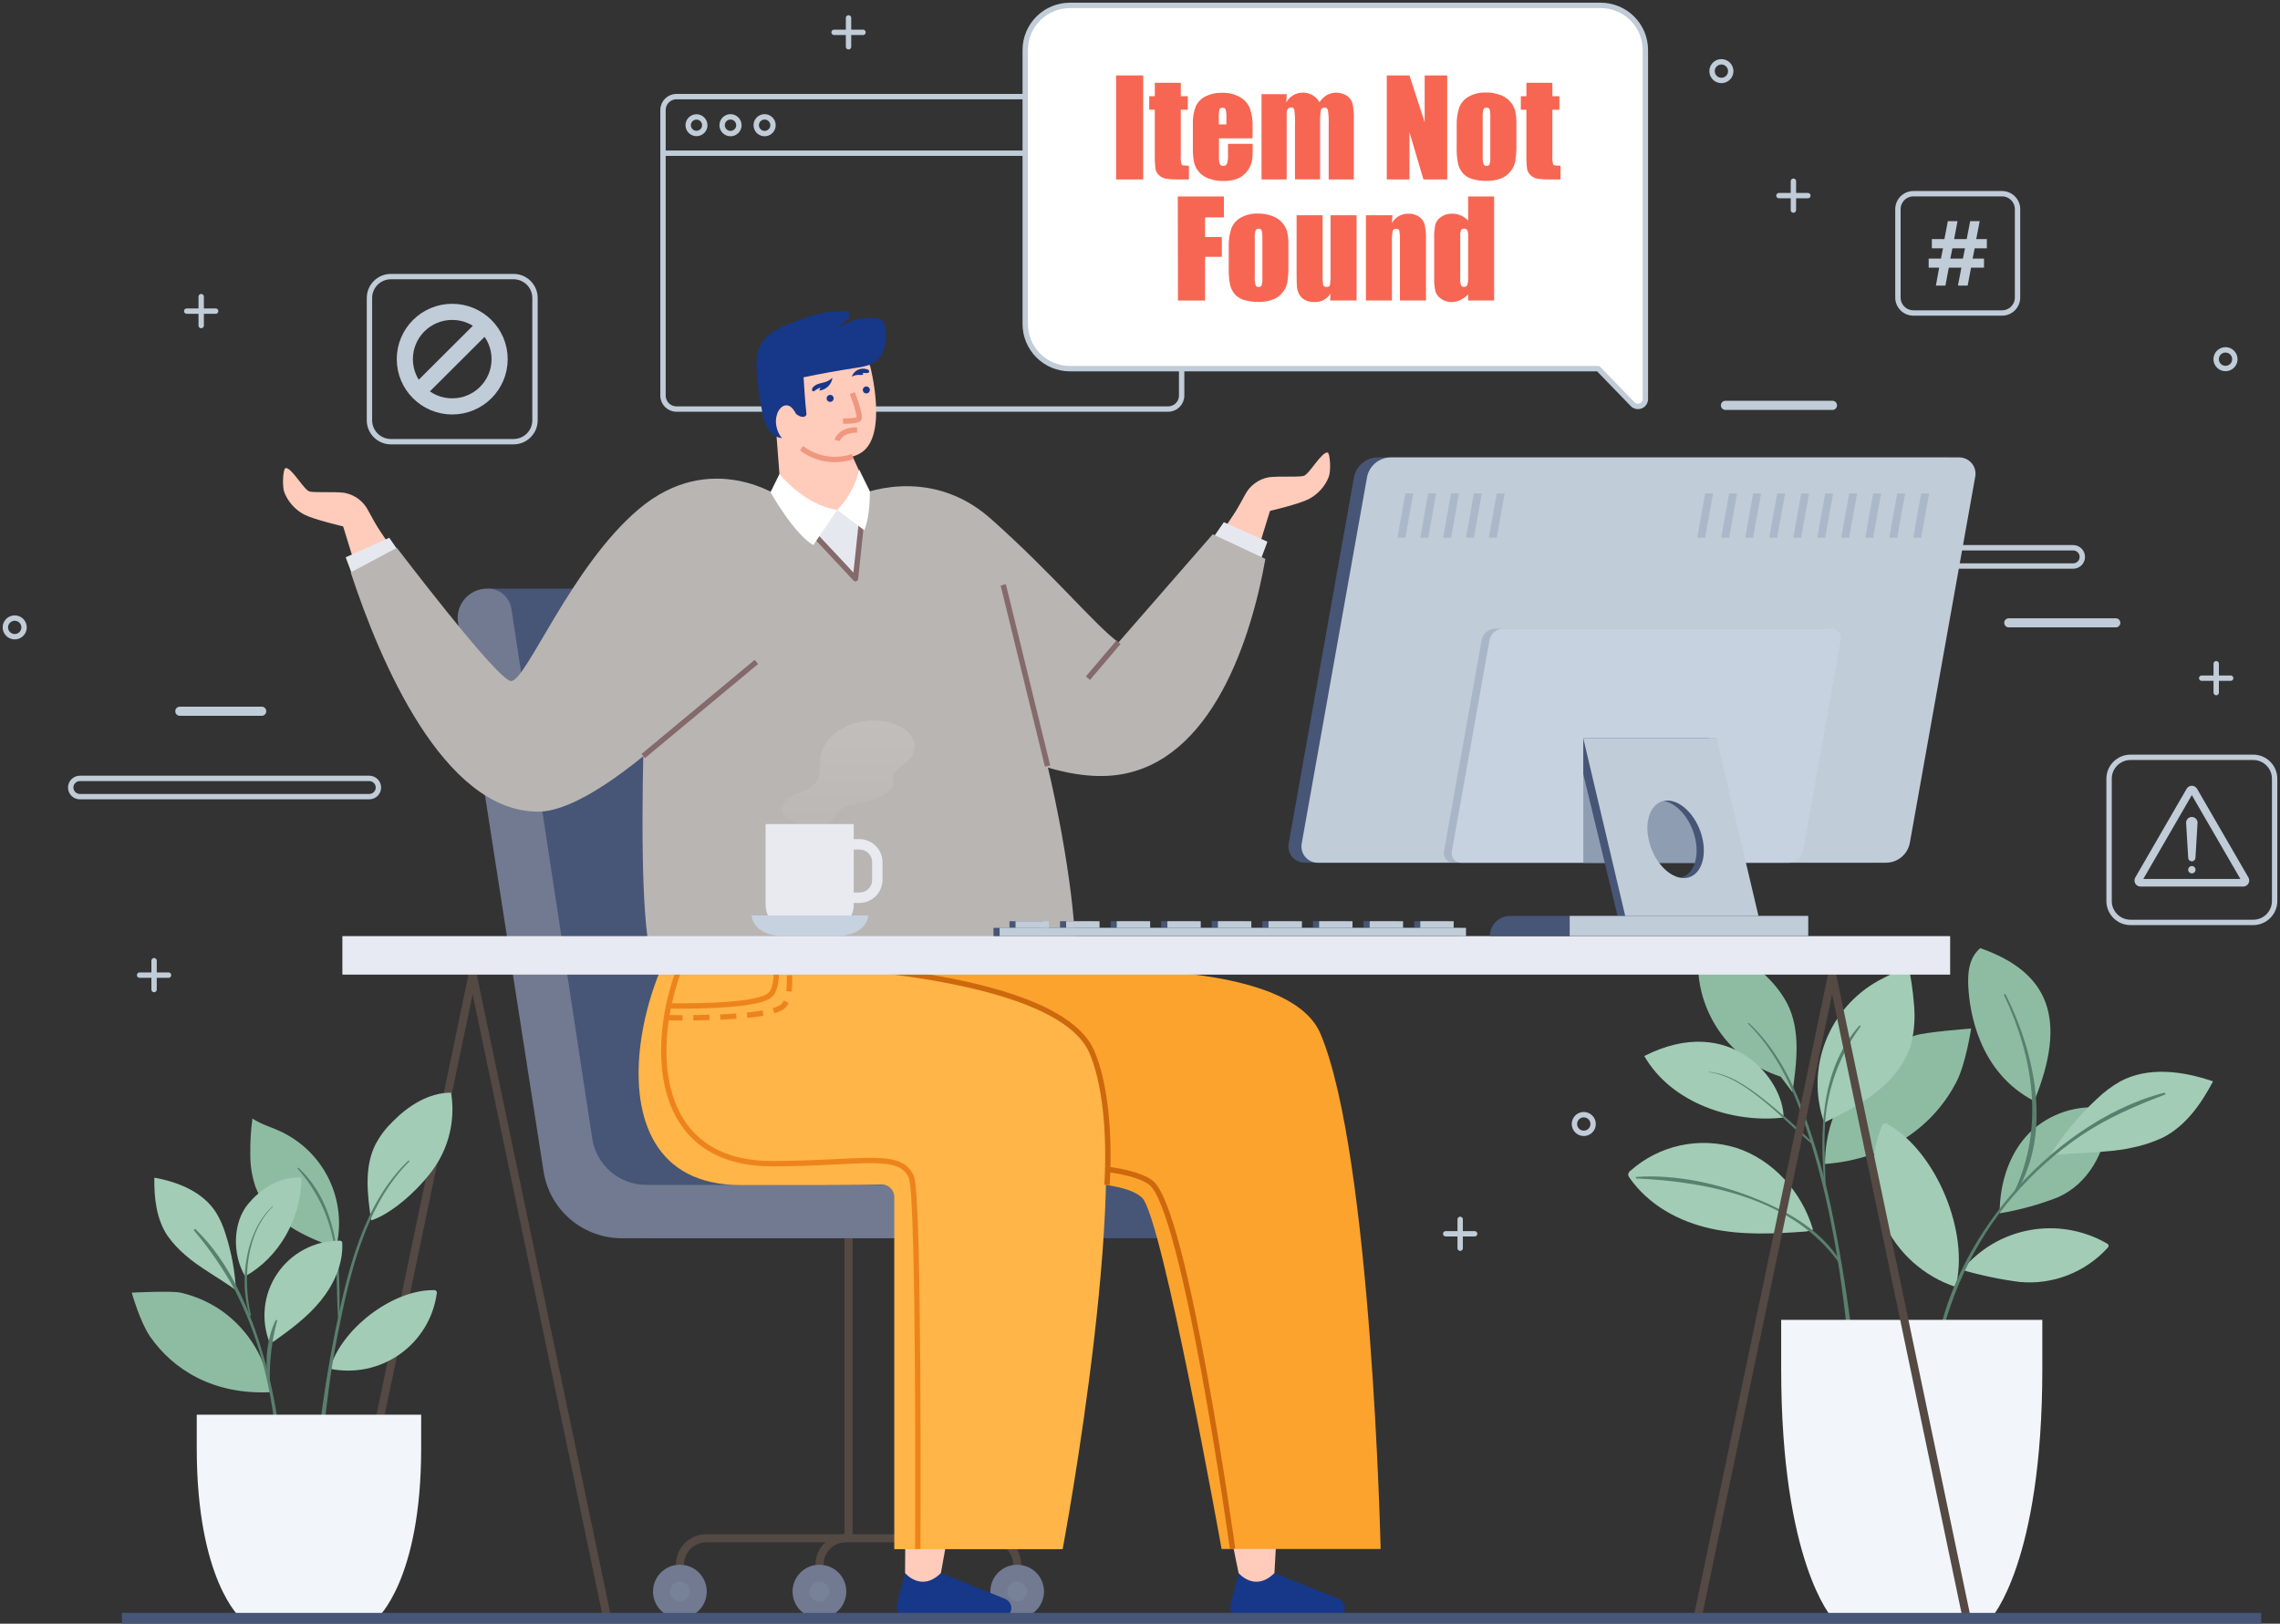 <svg width="424" height="302" viewBox="0 0 424 302" fill="none" xmlns="http://www.w3.org/2000/svg">
<rect x="0" y="0" width="424" height="302" fill="#333333" stroke="none"/>
<path d="M217.243 17.97H125.797C124.415 17.97 123.295 19.087 123.295 20.466V73.584C123.295 74.962 124.415 76.08 125.797 76.08H217.243C218.624 76.08 219.744 74.962 219.744 73.584V20.466C219.744 19.087 218.624 17.97 217.243 17.97Z" stroke="#C0CCD8" stroke-miterlimit="10"/>
<path d="M123.295 28.496H219.744" stroke="#C0CCD8" stroke-miterlimit="10"/>
<path d="M129.522 24.827C130.374 24.827 131.065 24.138 131.065 23.288C131.065 22.437 130.374 21.748 129.522 21.748C128.669 21.748 127.979 22.437 127.979 23.288C127.979 24.138 128.669 24.827 129.522 24.827Z" stroke="#C0CCD8" stroke-miterlimit="10"/>
<path d="M137.409 23.288C137.409 23.595 137.317 23.896 137.146 24.151C136.975 24.407 136.731 24.606 136.446 24.724C136.161 24.842 135.848 24.873 135.546 24.813C135.243 24.753 134.966 24.605 134.748 24.387C134.53 24.17 134.381 23.893 134.321 23.591C134.261 23.289 134.292 22.977 134.41 22.693C134.528 22.409 134.727 22.166 134.984 21.995C135.24 21.824 135.542 21.733 135.85 21.733C136.263 21.733 136.66 21.897 136.952 22.188C137.244 22.48 137.409 22.875 137.409 23.288Z" stroke="#C0CCD8" stroke-miterlimit="10"/>
<path d="M143.752 23.288C143.752 23.595 143.661 23.896 143.49 24.151C143.318 24.407 143.075 24.606 142.79 24.724C142.505 24.842 142.192 24.873 141.889 24.813C141.587 24.753 141.309 24.605 141.091 24.387C140.873 24.17 140.725 23.893 140.665 23.591C140.605 23.289 140.635 22.977 140.753 22.693C140.871 22.409 141.071 22.166 141.328 21.995C141.584 21.824 141.885 21.733 142.194 21.733C142.607 21.733 143.003 21.897 143.296 22.188C143.588 22.48 143.752 22.875 143.752 23.288Z" stroke="#C0CCD8" stroke-miterlimit="10"/>
<path d="M95.501 51.444H72.696C70.492 51.444 68.705 53.226 68.705 55.425V78.171C68.705 80.369 70.492 82.151 72.696 82.151H95.501C97.704 82.151 99.491 80.369 99.491 78.171V55.425C99.491 53.226 97.704 51.444 95.501 51.444Z" stroke="#C0CCD8" stroke-linejoin="round"/>
<path d="M84.098 75.59C88.966 75.59 92.913 71.653 92.913 66.798C92.913 61.942 88.966 58.005 84.098 58.005C79.23 58.005 75.283 61.942 75.283 66.798C75.283 71.653 79.23 75.59 84.098 75.59Z" stroke="#C0CCD8" stroke-width="3" stroke-miterlimit="10"/>
<path d="M90.052 60.594L77.606 73.009" stroke="#C0CCD8" stroke-width="3" stroke-miterlimit="10"/>
<path d="M303.605 75.17L297.222 68.57H198.98C197.887 68.57 196.805 68.355 195.795 67.938C194.785 67.521 193.867 66.909 193.094 66.138C192.321 65.368 191.708 64.452 191.29 63.445C190.872 62.438 190.656 61.358 190.656 60.268V9.302C190.656 7.101 191.533 4.989 193.094 3.432C194.655 1.875 196.772 1 198.98 1H297.659C299.866 1 301.984 1.875 303.545 3.432C305.106 4.989 305.983 7.101 305.983 9.302V74.214C305.984 74.489 305.902 74.759 305.748 74.987C305.594 75.216 305.375 75.393 305.119 75.496C304.863 75.599 304.582 75.623 304.312 75.565C304.042 75.507 303.796 75.369 303.605 75.17Z" fill="white" stroke="#C0CCD8" stroke-linejoin="round"/>
<path d="M419.01 140.859H396.205C394.001 140.859 392.215 142.641 392.215 144.839V167.585C392.215 169.784 394.001 171.566 396.205 171.566H419.01C421.214 171.566 423.001 169.784 423.001 167.585V144.839C423.001 142.641 421.214 140.859 419.01 140.859Z" stroke="#C0CCD8" stroke-linejoin="round"/>
<path d="M417.529 164.833C417.411 164.874 417.288 164.895 417.163 164.896H398.052C397.856 164.895 397.663 164.842 397.493 164.744C397.323 164.645 397.182 164.504 397.085 164.334C396.987 164.164 396.935 163.971 396.936 163.775C396.936 163.579 396.988 163.386 397.086 163.217L406.633 146.713C406.73 146.542 406.871 146.401 407.041 146.302C407.21 146.204 407.403 146.152 407.6 146.153C407.796 146.153 407.989 146.204 408.16 146.301C408.331 146.398 408.473 146.537 408.574 146.705L418.129 163.209C418.212 163.351 418.262 163.51 418.276 163.674C418.29 163.838 418.268 164.004 418.211 164.158C418.153 164.312 418.062 164.452 417.945 164.568C417.827 164.683 417.685 164.771 417.529 164.826V164.833ZM398.582 163.481H416.633L407.6 147.887L398.582 163.481Z" fill="#C0CCD8"/>
<path d="M407.608 160.2C407.433 160.202 407.264 160.136 407.137 160.015C407.01 159.895 406.936 159.73 406.93 159.555L406.54 153.064C406.534 152.921 406.556 152.778 406.607 152.644C406.657 152.51 406.734 152.387 406.833 152.283C406.932 152.179 407.051 152.097 407.183 152.04C407.315 151.983 407.456 151.953 407.6 151.952C407.744 151.952 407.886 151.981 408.018 152.037C408.15 152.093 408.27 152.175 408.369 152.278C408.469 152.381 408.547 152.503 408.598 152.637C408.649 152.77 408.673 152.913 408.668 153.056L408.278 159.555C408.272 159.728 408.199 159.892 408.074 160.013C407.949 160.133 407.782 160.2 407.608 160.2Z" fill="#C0CCD8"/>
<path d="M408.294 161.771C408.292 161.906 408.251 162.037 408.174 162.149C408.098 162.26 407.99 162.346 407.865 162.397C407.739 162.448 407.602 162.46 407.469 162.433C407.337 162.406 407.215 162.34 407.12 162.244C407.025 162.148 406.96 162.026 406.934 161.893C406.909 161.761 406.923 161.624 406.975 161.499C407.027 161.375 407.115 161.268 407.227 161.194C407.34 161.119 407.472 161.079 407.608 161.079C407.698 161.079 407.788 161.097 407.872 161.132C407.956 161.166 408.032 161.217 408.095 161.282C408.159 161.346 408.21 161.423 408.244 161.506C408.278 161.59 408.295 161.68 408.294 161.771Z" fill="#C0CCD8"/>
<path d="M4.476 116.69C4.476 117.033 4.374 117.368 4.183 117.653C3.992 117.938 3.721 118.161 3.403 118.292C3.086 118.423 2.736 118.457 2.399 118.39C2.062 118.324 1.752 118.158 1.509 117.916C1.266 117.674 1.1 117.365 1.033 117.028C0.966 116.692 1.001 116.344 1.132 116.027C1.264 115.71 1.487 115.439 1.772 115.249C2.058 115.058 2.394 114.957 2.738 114.957C3.199 114.957 3.641 115.139 3.967 115.464C4.293 115.79 4.476 116.23 4.476 116.69V116.69Z" stroke="#C0CCD8" stroke-linecap="round" stroke-linejoin="round"/>
<path d="M296.265 209.051C296.267 209.394 296.166 209.73 295.976 210.016C295.786 210.302 295.515 210.526 295.198 210.658C294.88 210.791 294.53 210.826 294.193 210.76C293.855 210.694 293.545 210.53 293.301 210.287C293.057 210.045 292.891 209.736 292.823 209.4C292.755 209.063 292.789 208.715 292.921 208.397C293.052 208.08 293.275 207.809 293.561 207.618C293.847 207.427 294.183 207.325 294.527 207.325C294.987 207.325 295.428 207.507 295.753 207.83C296.079 208.154 296.263 208.593 296.265 209.051V209.051Z" stroke="#C0CCD8" stroke-linecap="round" stroke-linejoin="round"/>
<path d="M415.605 66.798C415.607 67.141 415.506 67.477 415.316 67.763C415.126 68.049 414.855 68.272 414.537 68.405C414.22 68.537 413.87 68.573 413.533 68.507C413.195 68.441 412.885 68.276 412.641 68.034C412.397 67.792 412.231 67.483 412.163 67.147C412.095 66.81 412.129 66.461 412.26 66.144C412.392 65.827 412.615 65.555 412.901 65.365C413.186 65.174 413.523 65.072 413.867 65.072C414.327 65.072 414.767 65.254 415.093 65.577C415.419 65.9 415.603 66.339 415.605 66.798V66.798Z" stroke="#C0CCD8" stroke-linecap="round" stroke-linejoin="round"/>
<path d="M321.859 13.22C321.86 13.564 321.76 13.899 321.57 14.186C321.38 14.472 321.109 14.695 320.791 14.828C320.474 14.96 320.124 14.995 319.787 14.929C319.449 14.863 319.138 14.699 318.895 14.457C318.651 14.215 318.484 13.906 318.417 13.569C318.349 13.233 318.383 12.884 318.514 12.567C318.646 12.249 318.868 11.978 319.154 11.787C319.44 11.597 319.777 11.495 320.121 11.495C320.58 11.495 321.021 11.676 321.347 12C321.673 12.323 321.857 12.762 321.859 13.22Z" stroke="#C0CCD8" stroke-linecap="round" stroke-linejoin="round"/>
<path d="M412.137 123.453V128.817" stroke="#C0CCD8" stroke-linecap="round" stroke-linejoin="round"/>
<path d="M414.825 126.135H409.439" stroke="#C0CCD8" stroke-linecap="round" stroke-linejoin="round"/>
<path d="M271.541 226.799V232.163" stroke="#C0CCD8" stroke-linecap="round" stroke-linejoin="round"/>
<path d="M274.231 229.481H268.854" stroke="#C0CCD8" stroke-linecap="round" stroke-linejoin="round"/>
<path d="M157.797 3.332V8.696" stroke="#C0CCD8" stroke-linecap="round" stroke-linejoin="round"/>
<path d="M160.487 6.014H155.109" stroke="#C0CCD8" stroke-linecap="round" stroke-linejoin="round"/>
<path d="M37.414 55.176V60.548" stroke="#C0CCD8" stroke-linecap="round" stroke-linejoin="round"/>
<path d="M40.102 57.866H34.725" stroke="#C0CCD8" stroke-linecap="round" stroke-linejoin="round"/>
<path d="M28.652 178.687V184.05" stroke="#C0CCD8" stroke-linecap="round" stroke-linejoin="round"/>
<path d="M31.341 181.368H25.963" stroke="#C0CCD8" stroke-linecap="round" stroke-linejoin="round"/>
<path d="M333.512 33.705V39.069" stroke="#C0CCD8" stroke-linecap="round" stroke-linejoin="round"/>
<path d="M336.2 36.386H330.822" stroke="#C0CCD8" stroke-linecap="round" stroke-linejoin="round"/>
<path d="M68.666 148.174H14.85C14.399 148.172 13.969 147.993 13.65 147.676C13.332 147.358 13.152 146.928 13.15 146.479C13.15 146.029 13.329 145.597 13.648 145.278C13.966 144.959 14.398 144.779 14.85 144.777H68.666C69.119 144.777 69.553 144.956 69.873 145.276C70.193 145.595 70.373 146.028 70.373 146.479C70.371 146.93 70.19 147.361 69.871 147.678C69.551 147.996 69.118 148.174 68.666 148.174V148.174Z" stroke="#C0CCD8" stroke-miterlimit="10"/>
<path d="M385.543 105.278H331.765C331.314 105.278 330.881 105.1 330.561 104.782C330.241 104.465 330.061 104.034 330.059 103.584C330.059 103.36 330.103 103.139 330.189 102.932C330.274 102.726 330.4 102.538 330.559 102.38C330.717 102.222 330.905 102.096 331.112 102.011C331.319 101.925 331.541 101.881 331.765 101.881H385.543C385.995 101.883 386.427 102.063 386.745 102.382C387.064 102.702 387.242 103.133 387.242 103.584V103.584C387.24 104.032 387.061 104.462 386.743 104.78C386.424 105.097 385.993 105.276 385.543 105.278V105.278Z" stroke="#C0CCD8" stroke-miterlimit="10"/>
<path d="M393.415 116.69H373.564C373.339 116.69 373.123 116.601 372.964 116.442C372.804 116.283 372.715 116.068 372.715 115.843C372.715 115.618 372.804 115.403 372.964 115.244C373.123 115.085 373.339 114.996 373.564 114.996H393.454C393.567 114.994 393.678 115.016 393.782 115.058C393.886 115.1 393.98 115.162 394.06 115.241C394.14 115.32 394.203 115.413 394.246 115.517C394.29 115.62 394.312 115.731 394.312 115.843C394.312 115.958 394.289 116.072 394.243 116.178C394.197 116.284 394.131 116.38 394.047 116.459C393.963 116.538 393.863 116.6 393.755 116.64C393.646 116.679 393.531 116.697 393.415 116.69Z" fill="#C0CCD8"/>
<path d="M340.775 76.243H320.877C320.765 76.243 320.654 76.221 320.55 76.178C320.446 76.135 320.352 76.072 320.273 75.992C320.194 75.912 320.132 75.818 320.09 75.714C320.048 75.611 320.026 75.5 320.027 75.388C320.027 75.163 320.117 74.948 320.276 74.789C320.436 74.63 320.652 74.54 320.877 74.54H340.775C341 74.54 341.216 74.63 341.375 74.789C341.535 74.948 341.624 75.163 341.624 75.388C341.625 75.5 341.604 75.611 341.562 75.714C341.52 75.818 341.457 75.912 341.378 75.992C341.299 76.072 341.205 76.135 341.102 76.178C340.998 76.221 340.887 76.243 340.775 76.243Z" fill="#C0CCD8"/>
<path d="M48.667 133.14H33.445C33.333 133.14 33.222 133.117 33.118 133.074C33.015 133.031 32.921 132.968 32.842 132.889C32.763 132.809 32.7 132.715 32.658 132.611C32.616 132.507 32.595 132.396 32.596 132.284C32.596 132.06 32.685 131.844 32.845 131.685C33.004 131.526 33.22 131.437 33.445 131.437H48.667C48.892 131.437 49.108 131.526 49.267 131.685C49.427 131.844 49.516 132.06 49.516 132.284C49.517 132.396 49.496 132.507 49.454 132.611C49.412 132.715 49.349 132.809 49.27 132.889C49.191 132.968 49.097 133.031 48.994 133.074C48.89 133.117 48.779 133.14 48.667 133.14Z" fill="#C0CCD8"/>
<path d="M355.831 58.215H372.308C373.9 58.215 375.191 56.928 375.191 55.339V38.905C375.191 37.317 373.9 36.029 372.308 36.029H355.831C354.239 36.029 352.948 37.317 352.948 38.905V55.339C352.948 56.928 354.239 58.215 355.831 58.215Z" stroke="#C0CCD8" stroke-linejoin="round"/>
<path d="M367.22 46.189L366.838 48.094H368.958V49.781H366.55L365.918 53.116H364.11L364.749 49.781H362.411L361.78 53.116H360.01L360.618 49.781H358.662V48.094H360.946L361.328 46.189H359.254V44.471H361.593L362.232 41.129H364.032L363.401 44.471H365.739L366.386 41.129H368.155L367.508 44.471H369.488V46.189H367.22ZM362.692 48.094H365.03L365.419 46.189H363.081L362.692 48.094Z" fill="#C0CCD8"/>
<path d="M176.767 211.702L161.141 109.484H90.762L107.636 217.797C108.163 221.319 109.955 224.529 112.68 226.83C115.404 229.132 118.874 230.366 122.444 230.305H240.825L241.691 220.385H187.04C184.561 220.432 182.151 219.576 180.26 217.978C178.369 216.38 177.127 214.148 176.767 211.702Z" fill="#475577"/>
<path d="M110.13 211.702L95.111 113.262C94.954 112.196 94.412 111.224 93.587 110.528C92.761 109.832 91.71 109.461 90.63 109.484H90.497C89.732 109.494 88.976 109.664 88.281 109.984C87.586 110.304 86.966 110.767 86.461 111.342C85.957 111.917 85.579 112.591 85.354 113.321C85.128 114.051 85.059 114.82 85.151 115.578L101.074 217.797C101.602 221.325 103.4 224.541 106.133 226.843C108.865 229.145 112.345 230.376 115.921 230.305H192.138L193.011 220.385H120.434C117.95 220.442 115.531 219.59 113.633 217.99C111.735 216.391 110.489 214.154 110.13 211.702Z" fill="#717A91"/>
<path d="M157.797 230.305V286.105" stroke="#544943" stroke-width="1.5" stroke-miterlimit="10"/>
<path d="M126.441 291.034C126.441 289.727 126.962 288.473 127.889 287.549C128.815 286.625 130.072 286.105 131.383 286.105H184.218C185.528 286.105 186.785 286.625 187.712 287.549C188.638 288.473 189.159 289.727 189.159 291.034" stroke="#544943" stroke-width="1.5" stroke-miterlimit="10"/>
<path d="M152.396 291.034C152.396 289.727 152.917 288.473 153.844 287.549C154.77 286.625 156.027 286.105 157.338 286.105" stroke="#544943" stroke-width="1.5" stroke-miterlimit="10"/>
<path d="M131.431 296.009C131.433 296.995 131.141 297.96 130.593 298.781C130.044 299.601 129.264 300.241 128.351 300.619C127.438 300.997 126.432 301.097 125.463 300.905C124.493 300.713 123.602 300.238 122.903 299.541C122.204 298.843 121.728 297.955 121.535 296.987C121.343 296.02 121.442 295.017 121.821 294.106C122.2 293.196 122.842 292.417 123.665 291.87C124.487 291.324 125.454 291.032 126.443 291.034C127.766 291.034 129.035 291.558 129.97 292.491C130.906 293.424 131.431 294.69 131.431 296.009Z" fill="#717A91"/>
<g opacity="0.45">
<path opacity="0.45" d="M128.274 296.009C128.276 296.373 128.169 296.728 127.968 297.031C127.766 297.334 127.479 297.571 127.143 297.71C126.806 297.85 126.436 297.887 126.078 297.817C125.721 297.746 125.392 297.571 125.134 297.314C124.877 297.057 124.701 296.729 124.631 296.373C124.56 296.016 124.597 295.647 124.737 295.311C124.877 294.976 125.114 294.689 125.418 294.488C125.722 294.287 126.078 294.181 126.443 294.182C126.929 294.182 127.394 294.375 127.738 294.717C128.081 295.06 128.274 295.525 128.274 296.009Z" fill="#8E9DB2"/>
</g>
<path d="M157.384 296.009C157.386 296.995 157.094 297.96 156.546 298.781C155.997 299.601 155.217 300.241 154.304 300.619C153.391 300.997 152.386 301.097 151.416 300.905C150.446 300.713 149.555 300.238 148.856 299.541C148.157 298.843 147.681 297.955 147.488 296.987C147.296 296.02 147.395 295.017 147.774 294.106C148.153 293.196 148.795 292.417 149.618 291.87C150.441 291.324 151.408 291.032 152.396 291.034C153.719 291.034 154.988 291.558 155.923 292.491C156.859 293.424 157.384 294.69 157.384 296.009Z" fill="#717A91"/>
<g opacity="0.45">
<path opacity="0.45" d="M154.229 296.009C154.231 296.373 154.124 296.728 153.923 297.031C153.721 297.334 153.434 297.571 153.098 297.71C152.761 297.85 152.391 297.887 152.033 297.817C151.676 297.746 151.347 297.571 151.09 297.314C150.832 297.057 150.656 296.729 150.586 296.373C150.515 296.016 150.552 295.647 150.692 295.311C150.832 294.976 151.069 294.689 151.373 294.488C151.677 294.287 152.033 294.181 152.398 294.182C152.884 294.182 153.35 294.375 153.693 294.717C154.037 295.06 154.229 295.525 154.229 296.009Z" fill="#8E9DB2"/>
</g>
<path d="M194.148 296.009C194.148 296.993 193.856 297.955 193.307 298.773C192.759 299.591 191.98 300.229 191.069 300.606C190.157 300.982 189.154 301.081 188.187 300.889C187.219 300.697 186.33 300.223 185.633 299.527C184.935 298.831 184.46 297.945 184.268 296.98C184.075 296.015 184.174 295.014 184.552 294.105C184.929 293.196 185.568 292.419 186.389 291.872C187.209 291.326 188.173 291.034 189.16 291.034C190.483 291.034 191.752 291.558 192.687 292.491C193.623 293.424 194.148 294.69 194.148 296.009Z" fill="#717A91"/>
<g opacity="0.45">
<path opacity="0.45" d="M190.991 296.009C190.991 296.371 190.884 296.724 190.683 297.024C190.481 297.325 190.195 297.559 189.861 297.697C189.526 297.835 189.158 297.871 188.802 297.801C188.447 297.73 188.121 297.556 187.865 297.301C187.608 297.046 187.434 296.72 187.363 296.366C187.293 296.011 187.329 295.644 187.468 295.31C187.606 294.976 187.841 294.691 188.142 294.49C188.443 294.29 188.797 294.182 189.16 294.182C189.645 294.182 190.111 294.375 190.455 294.717C190.798 295.06 190.991 295.525 190.991 296.009Z" fill="#8E9DB2"/>
</g>
<path d="M212.807 120.453L230.639 93.874L236.173 95.017C231.948 109.212 229.158 114.824 229.158 114.824" fill="#FFCBBB"/>
<path d="M233.328 99.425L236.173 95.017C236.173 95.017 241.465 93.804 243.383 92.825C245.101 91.934 246.432 90.446 247.124 88.642C247.537 87.523 247.357 84.219 246.874 84.165C245.736 84.04 243.468 88.269 242.408 88.526C241.348 88.782 237.896 88.526 236.002 88.759C235.03 88.927 234.112 89.323 233.324 89.913C232.535 90.504 231.899 91.272 231.466 92.156L228.551 97.434" fill="#FFCBBB"/>
<path d="M224.459 101.656L227.592 97.124L235.698 100.754L233.126 107.634" fill="#E6E8EF"/>
<path d="M159.381 92.203C159.381 92.203 172.592 86.139 184.228 96.463C195.864 106.786 203.713 116.379 207.999 119.481L225.528 99.37L235.317 103.957C232.737 118.517 225.489 141.745 207.765 144.14C188.585 146.72 160.456 123.15 160.456 123.15" fill="#B9B5B2"/>
<path d="M202.316 126.135L207.998 119.458" stroke="#846A6A" stroke-miterlimit="10"/>
<path d="M230.335 292.581L228.855 298.256C228.77 298.578 228.76 298.915 228.827 299.242C228.893 299.568 229.034 299.875 229.238 300.138C229.442 300.402 229.704 300.615 230.004 300.762C230.303 300.909 230.633 300.985 230.967 300.985H248.222C248.721 300.985 249.198 300.787 249.551 300.436C249.903 300.084 250.101 299.608 250.101 299.111C250.1 298.713 249.973 298.326 249.738 298.005C249.502 297.683 249.171 297.445 248.791 297.323L236.999 292.581" fill="#173789"/>
<path d="M220.39 203.85C217.631 232.73 230.335 292.581 230.335 292.581C230.335 292.581 233.351 296.219 236.999 292.581C236.999 292.581 240.062 235.513 243.281 209.86" fill="#FFCBBB"/>
<path d="M179.223 170.019L199.028 180.381V180.583C199.028 180.583 239.439 177.878 245.55 192.244C255.097 214.804 256.749 288.103 256.749 288.103H227.172C227.172 288.103 216.167 226.542 212.402 222.803C208.638 219.064 193.12 219.32 164.579 219.32C132.522 219.32 148.173 178.119 160.105 174.558" fill="#FCA32D"/>
<path d="M229.221 288.103C229.221 288.103 220.43 224.576 213.968 219.919C206.081 214.229 168.834 217.944 168.834 217.944" stroke="#CE680D" stroke-miterlimit="10"/>
<path d="M168.312 292.581L166.831 298.256C166.746 298.578 166.737 298.915 166.804 299.242C166.87 299.568 167.011 299.875 167.215 300.138C167.419 300.402 167.681 300.615 167.98 300.762C168.28 300.909 168.609 300.985 168.943 300.985H186.199C186.697 300.985 187.175 300.787 187.527 300.436C187.879 300.084 188.077 299.608 188.077 299.111C188.077 298.713 187.949 298.326 187.714 298.005C187.479 297.683 187.148 297.445 186.768 297.323L174.976 292.581" fill="#173789"/>
<path d="M171.181 203.85C168.429 232.73 168.312 292.581 168.312 292.581C168.312 292.581 171.329 296.219 174.976 292.581C174.976 292.581 185.358 235.513 188.584 209.86" fill="#FFCBBB"/>
<path d="M144.29 179.091C144.29 179.091 196.244 179.923 203.032 195.626C211.395 214.928 197.616 288.134 197.616 288.134H166.307V222.679C166.318 222.065 166.086 221.473 165.661 221.029C165.237 220.585 164.654 220.326 164.039 220.308C159.706 220.424 150.01 220.424 137.743 220.424C105.687 220.424 121.337 170.672 133.269 167.119" fill="#FFB548"/>
<path d="M144.291 179.091C144.291 179.091 196.245 179.923 203.034 195.626C205.302 200.858 206.479 209.766 205.871 220.385" stroke="#CE680D" stroke-miterlimit="10"/>
<path d="M170.673 288.103C170.673 288.103 170.993 222.399 169.481 218.916C167.377 214.042 160.198 216.436 143.543 216.436C111.487 216.436 124.549 170.664 136.482 167.119" stroke="#ED841B" stroke-miterlimit="10"/>
<path d="M124.338 187.09C124.338 187.09 140.791 187.487 143.285 184.999C145.779 182.511 143.285 171.239 143.285 171.239" stroke="#ED841B" stroke-miterlimit="10"/>
<path d="M123.934 189.29C123.934 189.29 142.725 189.694 145.569 187.199C148.414 184.703 145.569 173.416 145.569 173.416" stroke="#ED841B" stroke-miterlimit="10" stroke-dasharray="3 2"/>
<path d="M120.762 110.697C120.762 110.697 116.818 180.583 122.788 180.583C128.759 180.583 195.139 180.381 199.028 180.381C202.917 180.381 193.814 120.616 180.705 107.991C180.705 107.991 161.259 86.948 152.686 88.961C144.113 90.974 120.762 110.697 120.762 110.697Z" fill="#B9B5B2"/>
<path d="M194.81 142.484L186.572 108.784" stroke="#846A6A" stroke-miterlimit="10"/>
<path d="M87.184 123.352L69.344 96.774L63.818 97.916C68.043 112.104 70.833 117.724 70.833 117.724" fill="#FFCBBB"/>
<path d="M66.664 102.309L63.819 97.909C63.819 97.909 58.527 96.696 56.602 95.716C54.886 94.824 53.555 93.336 52.861 91.534C52.448 90.415 52.627 87.111 53.11 87.056C54.248 86.932 56.516 91.161 57.576 91.418C58.636 91.674 62.089 91.418 63.983 91.651C64.954 91.819 65.872 92.215 66.661 92.805C67.449 93.396 68.086 94.164 68.519 95.048L71.434 100.326" fill="#FFCBBB"/>
<path d="M75.524 104.555L72.391 100.023L64.285 103.653L66.865 110.533" fill="#E6E8EF"/>
<path d="M145.289 92.576C145.289 92.576 132.235 83.325 118.79 94.69C106.226 105.286 97.856 126.672 95.05 126.672C93.094 126.672 81.021 111.303 73.796 101.889L65.223 106.468C70.632 122.94 82.432 150.965 100.077 150.965C113.919 150.965 142.351 118.618 142.351 118.618" fill="#B9B5B2"/>
<path d="M119.623 140.618L140.659 123.119" stroke="#846A6A" stroke-miterlimit="10"/>
<path d="M146.543 94.231L159.091 107.634L160.728 92.14" fill="#E6E8EF"/>
<path d="M146.543 94.231L159.091 107.634L160.728 92.14" stroke="#846A6A" stroke-linejoin="round"/>
<path d="M156.621 80.697L160.152 88.409C160.152 88.409 161.57 92.832 155.686 94.83C153.919 95.492 151.998 95.632 150.154 95.232C148.31 94.832 146.62 93.91 145.289 92.576L144.361 80.48" fill="#FFCBBB"/>
<path d="M144.953 88.168C144.953 88.168 149.59 93.975 155.685 94.83L151.258 101.383C147.673 99.37 143.285 91.55 143.285 91.55L144.953 88.168Z" fill="white"/>
<path d="M159.777 87.352C159.138 90.176 157.721 92.766 155.686 94.83L160.728 98.632C161.889 95.786 161.757 91.355 161.757 91.355L159.777 87.352Z" fill="white"/>
<path d="M161.852 68.244C161.852 68.244 165.18 80.962 160.176 84.18C155.172 87.398 146.482 82.501 145.975 80.907C145.469 79.314 143.209 65.733 146.466 64.707C152.265 62.903 160.145 62.818 161.852 68.244Z" fill="#FFCBBB"/>
<path d="M161.742 72.371C161.773 72.497 161.765 72.63 161.721 72.751C161.676 72.873 161.596 72.979 161.49 73.055C161.385 73.131 161.26 73.174 161.13 73.179C161 73.184 160.871 73.15 160.761 73.082C160.65 73.013 160.563 72.914 160.509 72.796C160.456 72.677 160.439 72.546 160.46 72.418C160.482 72.29 160.541 72.172 160.631 72.078C160.72 71.983 160.836 71.918 160.962 71.889C161.045 71.87 161.131 71.867 161.215 71.88C161.3 71.894 161.38 71.924 161.453 71.969C161.525 72.014 161.588 72.072 161.637 72.141C161.687 72.21 161.723 72.289 161.742 72.371Z" fill="#173789"/>
<path d="M160.628 68.578C160.846 68.578 161.828 68.71 161.617 69.192C161.524 69.41 161.181 69.402 160.994 69.394C160.799 69.351 160.597 69.351 160.401 69.394C160.456 69.452 160.499 69.521 160.526 69.596C160.589 69.736 160.105 69.752 160.051 69.752C159.484 69.67 158.906 69.777 158.406 70.055C158.56 69.598 158.862 69.205 159.264 68.938C159.666 68.671 160.146 68.544 160.628 68.578Z" fill="#173789"/>
<path d="M153.722 74.128C153.728 74.258 153.773 74.382 153.85 74.486C153.928 74.59 154.034 74.668 154.156 74.712C154.279 74.755 154.411 74.761 154.537 74.729C154.663 74.697 154.776 74.629 154.863 74.532C154.949 74.436 155.005 74.316 155.024 74.188C155.042 74.06 155.022 73.93 154.965 73.813C154.909 73.696 154.819 73.599 154.707 73.533C154.596 73.468 154.467 73.437 154.337 73.444C154.165 73.454 154.004 73.532 153.888 73.66C153.773 73.788 153.713 73.957 153.722 74.128Z" fill="#173789"/>
<path d="M151.795 71.563C151.328 71.812 150.938 72.154 151.016 72.543C151.094 72.931 151.406 72.776 151.6 72.62C151.918 72.369 152.28 72.18 152.668 72.061C152.582 72.131 152.513 72.22 152.467 72.321C152.421 72.422 152.399 72.533 152.403 72.644C153.011 72.567 153.577 72.292 154.012 71.862C154.448 71.432 154.729 70.871 154.811 70.265C154.533 70.507 154.227 70.716 153.9 70.887C153.237 71.213 152.481 71.213 151.795 71.563Z" fill="#173789"/>
<path d="M158.498 73.126C158.498 73.126 160.275 77.596 159.644 77.984C159.012 78.373 156.775 78.311 156.775 78.311" stroke="#EF977F" stroke-miterlimit="10"/>
<path d="M158.569 84.918C156.977 85.46 155.276 85.602 153.616 85.33C151.956 85.059 150.388 84.384 149.053 83.364" stroke="#EF977F" stroke-miterlimit="10"/>
<path d="M155.686 81.933C155.686 81.933 156.138 79.967 159.38 79.967" stroke="#EF977F" stroke-miterlimit="10"/>
<path d="M164.687 61.418C164.694 60.807 164.497 60.21 164.126 59.724C163.859 59.499 163.55 59.33 163.217 59.225C162.883 59.121 162.533 59.084 162.185 59.117C159.719 59.099 157.312 59.864 155.311 61.302L156.94 59.887C157.376 59.514 158.335 58.923 157.875 58.223C157.415 57.523 156.316 57.959 155.708 57.951C152.918 57.951 150.253 58.915 147.657 59.895C146.375 60.339 145.14 60.91 143.971 61.597C142.796 62.291 141.852 63.316 141.258 64.543C140.821 65.65 140.624 66.837 140.682 68.026C140.751 70.157 140.98 72.28 141.368 74.377C141.734 76.709 142.287 81.195 145.381 81.475C145.974 81.596 146.59 81.502 147.119 81.21C147.339 81.013 147.517 80.774 147.641 80.507C147.766 80.24 147.835 79.95 147.844 79.656C147.956 78.696 147.896 77.725 147.665 76.787C148.242 77.098 148.787 77.627 149.442 77.526C149.55 77.516 149.653 77.479 149.742 77.418C149.83 77.356 149.902 77.273 149.949 77.176C149.98 77.043 149.98 76.904 149.949 76.772C149.707 74.572 149.582 72.387 149.434 70.179C152.599 69.511 155.781 68.936 158.982 68.454C160.4 68.244 161.904 68.01 163.003 67.093C164.57 65.772 164.843 63.439 164.687 61.418Z" fill="#173789"/>
<path d="M148.319 77.619C147.789 76.328 146.877 74.766 145.435 75.644C144.931 76.055 144.582 76.626 144.446 77.261C143.791 79.399 145.326 82.703 147.431 82.392C148.452 82.237 148.99 81.024 149.442 80.06" fill="#FFCBBB"/>
<path d="M339.387 216.498C339.375 211.29 340.97 206.204 343.957 201.931C346.944 197.659 351.177 194.407 356.081 192.617C357.897 191.956 366.564 191.303 366.564 191.303C366.564 191.303 365.559 197.903 363.828 201.231C359.799 209.004 351.834 215.503 339.387 216.498Z" fill="#8EBCA2"/>
<path d="M364.896 236.205C368.063 232.327 372.511 229.7 377.443 228.797C382.375 227.894 387.468 228.773 391.809 231.277C391.957 231.341 392.075 231.461 392.136 231.611C392.14 231.706 392.122 231.801 392.085 231.888C392.047 231.976 391.99 232.053 391.918 232.116C389.876 234.357 387.341 236.095 384.512 237.193C381.683 238.292 378.636 238.72 375.613 238.444C371.988 237.975 368.405 237.226 364.896 236.205Z" fill="#A2CCB6"/>
<path d="M371.865 225.672C371.865 219.639 373.884 214.221 377.438 210.668C379.273 208.892 381.492 207.559 383.923 206.769C386.355 205.98 388.935 205.755 391.467 206.113C391.659 206.119 391.843 206.197 391.981 206.33C392.127 206.533 392.185 206.784 392.145 207.03C391.841 214.298 388.186 220.315 382.613 222.725C379.143 224.07 375.544 225.058 371.873 225.672" fill="#8EBCA2"/>
<path d="M381.264 214.874C383.673 211.017 386.588 207.498 389.93 204.41C391.243 203.136 392.712 202.034 394.303 201.13C399.517 198.339 405.947 199.202 411.551 201.13C409.322 205.351 406.415 209.486 402.136 211.624C400.212 212.51 398.186 213.155 396.103 213.544C392.004 214.454 385.449 214.361 381.295 214.905" fill="#A2CCB6"/>
<path d="M378.279 204.791C367.851 199.349 366.316 187.976 366.051 183.802C365.887 181.174 366.051 178.243 368.256 176.347C381.179 180.887 384.483 189.609 378.279 204.822" fill="#8EBCA2"/>
<path d="M333.34 203.151C334.12 197.616 334.899 191.669 332.374 186.678C331.426 184.903 330.212 183.282 328.773 181.874C325.383 178.391 320.979 175.515 316.077 175.507C315.19 180.751 316.225 186.137 318.993 190.682C321.761 195.227 326.076 198.626 331.15 200.259" fill="#8EBCA2"/>
<path d="M363.673 239.361C360.751 238.389 358.06 236.83 355.766 234.781C353.473 232.731 351.624 230.234 350.336 227.443C349.048 224.653 348.346 221.629 348.275 218.558C348.205 215.487 348.766 212.434 349.924 209.588C349.939 209.453 349.991 209.325 350.075 209.219C350.16 209.112 350.272 209.032 350.401 208.987C350.529 208.942 350.667 208.935 350.8 208.965C350.932 208.996 351.053 209.064 351.148 209.16C360.142 214.314 366.299 229.325 363.673 239.338" fill="#A2CCB6"/>
<path d="M339.224 208.81C337.524 203.92 337.609 198.588 339.462 193.753C341.315 188.919 344.819 184.891 349.356 182.379C351.187 181.369 353.183 180.607 354.812 179.27C355.359 181.704 355.729 184.175 355.918 186.663C356.179 189.12 356.018 191.605 355.443 194.009C353.752 200.158 348.07 204.34 342.365 207.224" fill="#A2CCB6"/>
<path d="M331.688 207.854C322.336 208.981 310.793 205.211 305.781 196.411C321.798 188.295 331.688 200.718 331.688 207.854Z" fill="#A2CCB6"/>
<path d="M337.15 228.695C335.054 221.52 329.528 215.635 322.864 213.49C319.5 212.452 315.925 212.297 312.484 213.042C309.043 213.787 305.853 215.406 303.224 217.742C303.094 217.828 302.986 217.943 302.909 218.078C302.832 218.213 302.787 218.364 302.779 218.52C302.808 218.699 302.883 218.868 302.998 219.009C306.583 224.179 312.296 227.226 318.133 228.509C323.971 229.792 330.003 229.488 335.95 229.045" fill="#A2CCB6"/>
<path d="M325.109 190.441C329.964 195.284 332.996 201.425 335.241 207.823C337.533 214.468 339.341 221.27 340.65 228.175C343.526 242.689 344.29 257.373 345.965 272.043C345.965 272.245 346.308 272.26 346.301 272.043C345.727 257.016 343.976 242.058 341.063 227.304C339.684 220.113 337.711 213.049 335.163 206.183C332.926 200.259 329.918 194.67 325.241 190.285C325.132 190.184 324.976 190.34 325.078 190.441H325.109Z" fill="#597F6E"/>
<path d="M342.334 234.713C338.741 228.906 332.779 225.477 326.583 222.966C319.662 220.16 311.774 218.395 304.308 218.901C304.275 218.908 304.246 218.927 304.225 218.953C304.205 218.979 304.193 219.011 304.193 219.044C304.193 219.078 304.205 219.11 304.225 219.136C304.246 219.162 304.275 219.181 304.308 219.188C317.97 219.795 333.597 223.075 342.007 234.907C342.147 235.109 342.467 234.907 342.334 234.713Z" fill="#597F6E"/>
<path d="M339.497 221.077C339.442 215.636 338.866 210.116 339.949 204.698C340.923 199.722 342.986 195.021 345.989 190.93C346.075 190.806 345.88 190.658 345.779 190.767C338.453 198.992 338.367 210.746 339.325 221.085C339.325 221.194 339.505 221.202 339.497 221.085V221.077Z" fill="#597F6E"/>
<path d="M317.768 199.419C321.774 199.917 325.312 202.599 328.344 205.079C331.376 207.558 334.057 210.396 337.065 212.852C337.182 212.946 337.354 212.79 337.237 212.674C334.201 209.631 330.975 206.783 327.58 204.146C324.735 201.946 321.477 199.699 317.791 199.365C317.736 199.365 317.736 199.435 317.791 199.443L317.768 199.419Z" fill="#597F6E"/>
<path d="M360.019 253.043C362.217 241.678 366.8 231.277 374.414 222.438C378.083 218.173 382.299 214.409 386.955 211.243C391.841 207.939 397.087 205.685 402.542 203.617C402.591 203.604 402.632 203.572 402.657 203.528C402.682 203.484 402.688 203.432 402.675 203.384C402.661 203.336 402.629 203.294 402.585 203.27C402.542 203.245 402.49 203.238 402.441 203.252C391.381 206.128 381.187 213.747 373.884 222.329C366.581 230.911 361.079 241.763 359.723 253.004C359.723 253.168 359.972 253.207 360.003 253.004L360.019 253.043Z" fill="#597F6E"/>
<path d="M372.691 185.115C378.147 196.621 380.197 209.673 374.647 221.512C374.621 221.56 374.614 221.616 374.628 221.669C374.643 221.721 374.678 221.766 374.725 221.792C374.773 221.819 374.829 221.826 374.882 221.811C374.934 221.797 374.979 221.762 375.006 221.715C381.662 210.66 378.435 195.773 372.972 184.952C372.87 184.766 372.598 184.952 372.691 185.115Z" fill="#597F6E"/>
<path d="M379.8 245.495V254.598C379.8 290.715 370.268 300.984 370.268 300.984H340.776C340.776 300.984 331.236 290.715 331.236 254.598V245.495H379.8Z" fill="#F2F5F9"/>
<path d="M62.859 300.984L87.893 181.275" stroke="#544943" stroke-width="1.5" stroke-miterlimit="10"/>
<path d="M112.921 300.984L87.894 181.275" stroke="#544943" stroke-width="1.5" stroke-miterlimit="10"/>
<path d="M315.672 300.984L340.706 181.275" stroke="#544943" stroke-width="1.5" stroke-miterlimit="10"/>
<path d="M365.739 300.984L340.705 181.275" stroke="#544943" stroke-width="1.5" stroke-miterlimit="10"/>
<path d="M362.659 174.115H63.67V181.275H362.659V174.115Z" fill="#E7EAF2"/>
<path d="M348.25 160.465H242.627C242.184 160.465 241.747 160.368 241.345 160.181C240.944 159.994 240.588 159.722 240.304 159.383C240.019 159.044 239.813 158.648 239.698 158.221C239.584 157.794 239.565 157.347 239.642 156.912L251.785 88.805C251.97 87.76 252.519 86.813 253.334 86.131C254.149 85.448 255.179 85.074 256.243 85.074H361.874C362.317 85.074 362.755 85.171 363.156 85.358C363.558 85.545 363.913 85.817 364.198 86.156C364.482 86.494 364.689 86.891 364.803 87.318C364.917 87.745 364.937 88.192 364.859 88.627L352.716 156.725C352.533 157.773 351.984 158.723 351.167 159.407C350.35 160.091 349.317 160.466 348.25 160.465Z" fill="#475577"/>
<path d="M350.713 160.465H245.051C244.608 160.465 244.171 160.368 243.769 160.181C243.368 159.994 243.012 159.722 242.728 159.383C242.443 159.044 242.236 158.648 242.122 158.221C242.008 157.794 241.989 157.347 242.066 156.912L254.209 88.805C254.394 87.76 254.942 86.813 255.758 86.131C256.573 85.448 257.603 85.074 258.667 85.074H364.329C364.773 85.072 365.213 85.167 365.616 85.353C366.02 85.538 366.377 85.811 366.663 86.15C366.95 86.489 367.158 86.886 367.273 87.314C367.388 87.742 367.407 88.19 367.33 88.626L355.171 156.725C354.988 157.772 354.44 158.721 353.625 159.405C352.81 160.089 351.779 160.464 350.713 160.465Z" fill="#C0CCD8"/>
<path opacity="0.45" d="M331.265 160.465H270.239C269.984 160.464 269.731 160.408 269.5 160.299C269.268 160.191 269.063 160.034 268.899 159.838C268.735 159.643 268.616 159.414 268.55 159.168C268.484 158.921 268.472 158.664 268.517 158.412L275.531 119.077C275.641 118.474 275.959 117.928 276.43 117.534C276.902 117.141 277.496 116.925 278.111 116.923H339.137C339.393 116.924 339.645 116.981 339.877 117.089C340.108 117.197 340.313 117.354 340.477 117.55C340.641 117.745 340.761 117.974 340.827 118.221C340.893 118.467 340.904 118.725 340.86 118.976L333.814 158.28C333.712 158.884 333.401 159.433 332.936 159.832C332.47 160.231 331.879 160.455 331.265 160.465Z" fill="#8E9DB2"/>
<path d="M332.732 160.465H271.706C271.45 160.465 271.196 160.41 270.964 160.302C270.732 160.194 270.527 160.037 270.362 159.841C270.198 159.645 270.079 159.416 270.013 159.169C269.948 158.922 269.937 158.664 269.983 158.412L276.998 119.077C277.104 118.473 277.42 117.927 277.891 117.533C278.361 117.139 278.955 116.923 279.57 116.923H340.596C340.852 116.923 341.105 116.978 341.337 117.086C341.569 117.194 341.775 117.351 341.939 117.547C342.104 117.743 342.223 117.972 342.288 118.219C342.354 118.466 342.364 118.724 342.318 118.976L335.304 158.311C335.197 158.915 334.881 159.461 334.411 159.855C333.94 160.249 333.346 160.465 332.732 160.465Z" fill="#C6D2E0"/>
<path d="M319.208 137.33H294.439V160.465H319.208V137.33Z" fill="#8E9DB2"/>
<path d="M317.782 137.33H294.439V143.976L300.807 170.361H325.592L317.782 137.33ZM311.789 163.318C309.014 163.318 306.084 160.092 305.234 156.111C304.384 152.131 305.959 148.897 308.733 148.897C311.508 148.897 314.446 152.123 315.288 156.111C316.13 160.099 314.563 163.318 311.789 163.318Z" fill="#475577"/>
<path d="M280.815 170.361H336.292V174.115H277.059C277.059 173.121 277.454 172.167 278.158 171.463C278.863 170.759 279.818 170.363 280.815 170.361Z" fill="#475577"/>
<path d="M336.263 170.361H291.908V174.115H336.263V170.361Z" fill="#C0CCD8"/>
<path d="M319.216 137.33H294.439L302.233 170.361H327.018L319.216 137.33ZM313.137 163.318C310.362 163.318 307.424 160.092 306.582 156.111C305.741 152.131 307.299 148.897 310.074 148.897C312.849 148.897 315.787 152.123 316.629 156.111C317.47 160.099 315.888 163.318 313.137 163.318Z" fill="#C0CCD8"/>
<g opacity="0.65">
<path opacity="0.65" d="M261.348 91.783L259.883 100.015H261.348L262.813 91.783H261.348Z" fill="#8E9DB2"/>
<path opacity="0.65" d="M265.594 91.783L264.129 100.015H265.594L267.059 91.783H265.594Z" fill="#8E9DB2"/>
<path opacity="0.65" d="M269.843 91.783L268.378 100.015H269.843L271.308 91.783H269.843Z" fill="#8E9DB2"/>
<path opacity="0.65" d="M274.09 91.783L272.625 100.015H274.09L275.556 91.783H274.09Z" fill="#8E9DB2"/>
<path opacity="0.65" d="M278.339 91.783L276.874 100.015H278.339L279.805 91.783H278.339Z" fill="#8E9DB2"/>
</g>
<g opacity="0.65">
<path opacity="0.65" d="M317.096 91.783L315.631 100.015H317.096L318.561 91.783H317.096Z" fill="#8E9DB2"/>
<path opacity="0.65" d="M321.563 91.783L320.09 100.015H321.563L323.028 91.783H321.563Z" fill="#8E9DB2"/>
<path opacity="0.65" d="M326.02 91.783L324.555 100.015H326.02L327.493 91.783H326.02Z" fill="#8E9DB2"/>
<path opacity="0.65" d="M330.487 91.783L329.021 100.015H330.487L331.96 91.783H330.487Z" fill="#8E9DB2"/>
<path opacity="0.65" d="M334.953 91.783L333.487 100.015H334.953L336.418 91.783H334.953Z" fill="#8E9DB2"/>
<path opacity="0.65" d="M339.419 91.783L337.946 100.015H339.419L340.885 91.783H339.419Z" fill="#8E9DB2"/>
<path opacity="0.65" d="M343.876 91.783L342.411 100.015H343.876L345.349 91.783H343.876Z" fill="#8E9DB2"/>
<path opacity="0.65" d="M348.342 91.783L346.877 100.015H348.342L349.807 91.783H348.342Z" fill="#8E9DB2"/>
<path opacity="0.65" d="M352.809 91.783L351.336 100.015H352.809L354.274 91.783H352.809Z" fill="#8E9DB2"/>
<path opacity="0.65" d="M357.266 91.783L355.801 100.015H357.266L358.739 91.783H357.266Z" fill="#8E9DB2"/>
</g>
<g opacity="0.55">
<path opacity="0.55" d="M147.891 155.45C148.262 155.387 148.603 155.207 148.865 154.937C149.442 154.16 148.483 153.289 147.86 152.885C147.08 152.38 145.958 152.209 145.568 151.222C145.179 150.234 145.888 148.889 146.8 148.291C147.601 147.83 148.454 147.465 149.341 147.202C150.353 146.875 151.231 146.228 151.842 145.36C152.552 144.233 152.411 142.787 152.497 141.52C152.863 136.56 157.953 134.096 162.232 133.995C164.375 133.948 167.641 134.71 169.067 136.373C169.558 136.925 169.897 137.595 170.049 138.317C170.13 138.855 170.086 139.404 169.92 139.922C169.754 140.439 169.47 140.912 169.09 141.302C168.278 142.041 167.427 142.736 166.542 143.385C165.715 144.163 166.308 144.987 166.113 145.92C165.918 146.853 165.209 147.397 164.313 147.894C162.411 148.952 160.174 149.216 158.077 149.791C157.426 149.927 156.809 150.191 156.261 150.569C155.655 151.183 155.132 151.873 154.703 152.621C153.753 153.898 152.366 154.783 150.806 155.108" fill="url(#paint0_linear_177_1822)"/>
</g>
<path d="M159.809 167.943H155.748V166.007H159.809C160.119 166.013 160.427 165.956 160.715 165.841C161.004 165.726 161.266 165.555 161.487 165.338C161.709 165.121 161.884 164.862 162.004 164.577C162.124 164.291 162.186 163.985 162.186 163.675V160.34C162.186 160.031 162.124 159.724 162.004 159.439C161.884 159.153 161.709 158.894 161.487 158.677C161.266 158.46 161.004 158.289 160.715 158.174C160.427 158.059 160.119 158.003 159.809 158.008H155.748V156.072H159.809C160.951 156.074 162.046 156.528 162.854 157.334C163.662 158.14 164.117 159.232 164.119 160.371V163.706C164.1 164.835 163.638 165.911 162.832 166.704C162.026 167.496 160.94 167.941 159.809 167.943Z" fill="#E8EAEF"/>
<path d="M142.396 153.274H158.764V168.27C158.764 169.531 158.261 170.741 157.367 171.634C156.472 172.526 155.259 173.027 153.994 173.027H147.143C145.878 173.027 144.665 172.526 143.77 171.634C142.876 170.741 142.373 169.531 142.373 168.27V153.274H142.396Z" fill="#E8EAEF"/>
<path d="M139.746 170.267C139.746 170.267 139.91 174.115 145.903 174.115H155.334C161.327 174.115 161.483 170.267 161.483 170.267H139.746Z" fill="#C6D2E0"/>
<path d="M271.486 172.576H184.756V174.115H271.486V172.576Z" fill="#475577"/>
<path d="M193.938 171.34H187.727V172.576H193.938V171.34Z" fill="#475577"/>
<path d="M203.345 171.34H197.133V172.576H203.345V171.34Z" fill="#475577"/>
<path d="M212.753 171.34H206.541V172.576H212.753V171.34Z" fill="#475577"/>
<path d="M222.159 171.34H215.947V172.576H222.159V171.34Z" fill="#475577"/>
<path d="M231.567 171.34H225.355V172.576H231.567V171.34Z" fill="#475577"/>
<path d="M240.973 171.34H234.762V172.576H240.973V171.34Z" fill="#475577"/>
<path d="M250.382 171.34H244.17V172.576H250.382V171.34Z" fill="#475577"/>
<path d="M259.788 171.34H253.576V172.576H259.788V171.34Z" fill="#475577"/>
<path d="M269.204 171.34H262.992V172.576H269.204V171.34Z" fill="#475577"/>
<path d="M272.625 172.576H185.895V174.115H272.625V172.576Z" fill="#C0CCD8"/>
<path d="M195.067 171.34H188.855V172.576H195.067V171.34Z" fill="#C0CCD8"/>
<path d="M204.475 171.34H198.264V172.576H204.475V171.34Z" fill="#C0CCD8"/>
<path d="M213.889 171.34H207.678V172.576H213.889V171.34Z" fill="#C0CCD8"/>
<path d="M223.298 171.34H217.086V172.576H223.298V171.34Z" fill="#C0CCD8"/>
<path d="M232.706 171.34H226.494V172.576H232.706V171.34Z" fill="#C0CCD8"/>
<path d="M242.112 171.34H235.9V172.576H242.112V171.34Z" fill="#C0CCD8"/>
<path d="M251.52 171.34H245.309V172.576H251.52V171.34Z" fill="#C0CCD8"/>
<path d="M260.927 171.34H254.715V172.576H260.927V171.34Z" fill="#C0CCD8"/>
<path d="M270.333 171.34H264.121V172.576H270.333V171.34Z" fill="#C0CCD8"/>
<path d="M62.478 232.132C63.566 227.823 63.095 223.269 61.148 219.273C59.2 215.277 55.901 212.095 51.831 210.287C50.195 209.556 48.433 209.051 46.945 208.041C46.657 210.163 46.524 212.304 46.547 214.446C46.502 216.571 46.823 218.688 47.498 220.704C49.4 225.843 54.575 228.999 59.672 231.036" fill="#8EBCA2"/>
<path d="M63.103 245.922C63.266 235.98 63.391 224.63 55.55 217.229C55.527 217.205 55.494 217.192 55.461 217.192C55.427 217.192 55.395 217.205 55.371 217.229C55.347 217.253 55.334 217.285 55.334 217.319C55.334 217.352 55.347 217.384 55.371 217.408C58.965 221.45 61.318 226.436 62.152 231.774C62.806 236.438 62.541 241.211 62.931 245.922C62.931 245.945 62.94 245.967 62.956 245.983C62.972 245.999 62.994 246.008 63.017 246.008C63.04 246.008 63.062 245.999 63.078 245.983C63.094 245.967 63.103 245.945 63.103 245.922Z" fill="#597F6E"/>
<path d="M50.366 258.959C49.979 256.006 48.998 253.161 47.482 250.595C45.966 248.029 43.946 245.794 41.543 244.025C39.156 242.302 36.444 241.078 33.57 240.426C31.957 240.053 24.498 240.426 24.498 240.426C24.498 240.426 26.057 245.938 27.912 248.589C32.191 254.761 39.688 259.472 50.405 258.943" fill="#8EBCA2"/>
<path d="M43.882 239.952C43.686 236.382 43.028 232.852 41.926 229.45C41.514 228.088 40.936 226.783 40.203 225.563C37.748 221.676 33.135 219.841 28.7 219.041C28.645 222.803 29.074 226.76 31.155 229.854C32.11 231.19 33.227 232.401 34.483 233.461C36.883 235.638 41.295 238.04 43.882 239.983" fill="#A2CCB6"/>
<path d="M69.017 226.954C68.323 222.197 67.677 217.089 69.851 212.798C70.67 211.27 71.722 209.877 72.969 208.67C75.884 205.685 79.695 203.229 83.88 203.229C84.625 207.731 83.735 212.351 81.371 216.257C79.032 220.144 73.366 225.586 69.056 226.978" fill="#A2CCB6"/>
<path d="M61.355 254.582C63.581 255.043 65.877 255.043 68.102 254.585C70.328 254.126 72.435 253.218 74.295 251.915C76.155 250.613 77.728 248.944 78.916 247.013C80.105 245.081 80.885 242.927 81.207 240.683C81.247 240.592 81.26 240.491 81.246 240.392C81.231 240.293 81.188 240.201 81.123 240.125C81.058 240.05 80.973 239.994 80.877 239.965C80.781 239.936 80.68 239.934 80.583 239.96C72.922 239.913 63.436 247.213 61.355 254.582Z" fill="#A2CCB6"/>
<path d="M45.59 237.387C51.903 233.842 55.964 226.745 56.081 219.025C51.521 218.769 48.092 221.567 46.104 223.977C43.345 227.335 43.111 233.236 45.59 237.387Z" fill="#A2CCB6"/>
<path d="M50.18 249.84C49.334 247.736 49.016 245.456 49.255 243.201C49.494 240.946 50.282 238.784 51.551 236.902C52.819 235.02 54.53 233.476 56.534 232.405C58.538 231.334 60.774 230.768 63.048 230.756C63.243 230.756 63.461 230.756 63.562 230.927C63.621 231.022 63.651 231.133 63.648 231.245C63.819 235.132 62.089 238.887 59.665 241.896C57.241 244.904 54.069 247.252 50.913 249.498" fill="#A2CCB6"/>
<path d="M75.937 215.884C67.528 223.86 64.582 236.64 62.345 247.555C59.793 260.266 58.286 273.165 57.84 286.121C57.84 286.339 58.152 286.331 58.175 286.121C59.687 273.527 60.279 260.903 62.758 248.426C64.963 237.293 67.8 224.373 76.093 216.048C76.195 215.946 76.039 215.791 75.937 215.884Z" fill="#597F6E"/>
<path d="M50.171 256.503C50.129 252.845 50.588 249.199 51.535 245.666C51.539 245.634 51.533 245.601 51.516 245.572C51.5 245.544 51.475 245.522 51.444 245.509C51.414 245.497 51.38 245.495 51.349 245.504C51.317 245.512 51.289 245.531 51.27 245.557C49.711 248.604 49.228 253.199 49.797 256.557C49.797 256.767 50.179 256.72 50.171 256.503Z" fill="#597F6E"/>
<path d="M50.693 224.358C45.651 228.921 44.365 238.483 46.422 244.679C46.431 244.711 46.451 244.738 46.48 244.755C46.508 244.772 46.542 244.776 46.574 244.768C46.606 244.76 46.634 244.739 46.651 244.711C46.667 244.682 46.672 244.648 46.664 244.616C45.167 238.141 45.658 229.356 50.756 224.404C50.756 224.404 50.756 224.319 50.693 224.35V224.358Z" fill="#597F6E"/>
<path d="M52.533 278.417C52.695 269.491 51.483 260.593 48.94 252.033C46.547 243.738 42.705 234.736 36.376 228.649C36.197 228.478 35.963 228.734 36.111 228.913C38.994 232.312 41.522 235.995 43.656 239.905C45.753 244.013 47.43 248.32 48.66 252.763C51.044 261.214 51.723 269.741 52.245 278.456C52.252 278.488 52.271 278.517 52.297 278.538C52.323 278.559 52.355 278.57 52.389 278.57C52.422 278.57 52.455 278.559 52.481 278.538C52.507 278.517 52.526 278.488 52.533 278.456V278.417Z" fill="#597F6E"/>
<path d="M78.324 263.134V269.353C78.324 293.988 70.133 300.992 70.133 300.992H44.779C44.779 300.992 36.588 293.996 36.588 269.353V263.134H78.324Z" fill="#F2F5F9"/>
<path d="M22.668 300.984H420.5" stroke="#475577" stroke-width="2" stroke-miterlimit="10"/>
<path d="M212.595 14.029V33.378H207.553V14.029H212.595Z" fill="#F76652"/>
<path d="M219.588 15.405V17.9H220.889V20.411H219.588V28.892C219.527 29.481 219.583 30.075 219.751 30.642C219.853 30.758 220.305 30.82 221.1 30.82V33.378H219.143C218.361 33.398 217.579 33.351 216.805 33.238C216.339 33.147 215.908 32.929 215.558 32.608C215.22 32.31 214.985 31.913 214.888 31.473C214.77 30.475 214.725 29.47 214.755 28.465V20.411H213.711V17.9H214.755V15.405H219.588Z" fill="#F76652"/>
<path d="M232.922 25.729H226.687V29.157C226.654 29.624 226.707 30.093 226.843 30.541C226.9 30.646 226.988 30.733 227.095 30.788C227.202 30.844 227.324 30.866 227.443 30.852C227.593 30.869 227.745 30.838 227.877 30.764C228.008 30.69 228.113 30.576 228.176 30.439C228.33 29.936 228.394 29.41 228.363 28.885V26.755H232.954V27.928C232.974 28.684 232.911 29.441 232.767 30.183C232.597 30.798 232.303 31.372 231.901 31.87C231.448 32.463 230.846 32.927 230.156 33.215C229.316 33.537 228.421 33.691 227.521 33.666C226.6 33.683 225.684 33.532 224.817 33.222C224.112 32.982 223.481 32.564 222.985 32.01C222.561 31.516 222.253 30.934 222.081 30.307C221.889 29.424 221.805 28.521 221.832 27.617V23.015C221.783 21.895 221.974 20.776 222.393 19.735C222.778 18.927 223.43 18.276 224.24 17.892C225.158 17.452 226.168 17.233 227.186 17.255C228.355 17.212 229.515 17.481 230.545 18.032C231.376 18.49 232.031 19.209 232.408 20.077C232.809 21.225 232.989 22.438 232.938 23.653L232.922 25.729ZM228.067 23.148V21.989C228.099 21.454 228.054 20.918 227.934 20.396C227.899 20.284 227.827 20.187 227.729 20.122C227.631 20.057 227.514 20.027 227.397 20.038C227.061 20.038 226.859 20.139 226.773 20.341C226.664 20.883 226.625 21.437 226.656 21.989V23.148H228.067Z" fill="#F76652"/>
<path d="M239.284 17.519L239.206 19.027C239.533 18.473 239.994 18.008 240.546 17.675C241.086 17.373 241.697 17.221 242.316 17.232C242.941 17.225 243.555 17.389 244.094 17.705C244.632 18.022 245.074 18.479 245.371 19.027C245.726 18.481 246.197 18.02 246.75 17.675C247.331 17.36 247.986 17.208 248.646 17.235C249.307 17.262 249.947 17.468 250.499 17.83C251.004 18.183 251.371 18.7 251.536 19.292C251.717 20.218 251.793 21.162 251.762 22.106V33.378H247.085V23.015C247.121 22.173 247.074 21.33 246.945 20.497C246.917 20.352 246.836 20.223 246.718 20.134C246.6 20.045 246.453 20.003 246.306 20.015C246.156 20.003 246.007 20.046 245.886 20.134C245.764 20.222 245.678 20.351 245.644 20.497C245.505 21.329 245.455 22.173 245.495 23.015V33.355H240.819V23.249C240.853 22.314 240.814 21.379 240.702 20.45C240.677 20.308 240.599 20.18 240.483 20.094C240.367 20.007 240.223 19.968 240.079 19.984C239.974 19.983 239.87 20.005 239.775 20.047C239.679 20.09 239.594 20.154 239.525 20.233C239.373 20.393 239.284 20.603 239.276 20.823C239.276 21.064 239.276 21.601 239.276 22.324V33.378H234.6V17.519H239.284Z" fill="#F76652"/>
<path d="M269.126 14.029V33.378H264.706L262.111 24.57V33.378H257.895V14.029H262.111L264.94 22.736V14.029H269.126Z" fill="#F76652"/>
<path d="M281.993 23.085V26.972C282.018 28.013 281.945 29.055 281.775 30.082C281.62 30.769 281.302 31.409 280.847 31.948C280.37 32.528 279.746 32.971 279.039 33.23C278.221 33.517 277.358 33.656 276.491 33.642C275.571 33.664 274.653 33.544 273.77 33.285C273.105 33.099 272.505 32.73 272.04 32.22C271.614 31.725 271.312 31.136 271.159 30.502C270.95 29.505 270.861 28.487 270.895 27.47V23.435C270.848 22.263 271.009 21.092 271.37 19.976C271.702 19.135 272.312 18.433 273.1 17.986C274.07 17.438 275.174 17.169 276.288 17.208C277.243 17.186 278.193 17.35 279.086 17.69C279.723 17.929 280.296 18.311 280.759 18.808C281.223 19.304 281.565 19.901 281.759 20.551C281.945 21.383 282.024 22.234 281.993 23.085ZM277.145 21.888C277.179 21.367 277.137 20.843 277.021 20.334C276.971 20.228 276.889 20.14 276.787 20.083C276.685 20.026 276.568 20.002 276.452 20.015C276.334 20.003 276.216 20.027 276.113 20.084C276.01 20.141 275.927 20.228 275.875 20.334C275.746 20.841 275.698 21.366 275.735 21.888V29.048C275.705 29.542 275.752 30.038 275.875 30.517C275.922 30.626 276.003 30.717 276.105 30.777C276.207 30.837 276.326 30.863 276.444 30.852C276.559 30.866 276.677 30.844 276.779 30.788C276.881 30.732 276.963 30.645 277.013 30.541C277.128 30.105 277.172 29.653 277.145 29.203V21.888Z" fill="#F76652"/>
<path d="M288.689 15.405V17.9H289.998V20.411H288.689V28.892C288.629 29.481 288.685 30.075 288.853 30.642C288.962 30.758 289.406 30.82 290.201 30.82V33.378H288.245C287.463 33.398 286.681 33.351 285.907 33.238C285.441 33.147 285.009 32.929 284.66 32.608C284.322 32.31 284.087 31.913 283.989 31.473C283.871 30.475 283.827 29.47 283.857 28.465V20.411H282.82V17.9H283.857V15.405H288.689Z" fill="#F76652"/>
<path d="M219.027 36.542H227.601V40.429H224.101V44.098H227.219V47.775H224.101V55.899H219.059L219.027 36.542Z" fill="#F76652"/>
<path d="M239.594 45.606V49.493C239.621 50.534 239.55 51.575 239.384 52.603C239.229 53.29 238.911 53.93 238.457 54.468C237.979 55.051 237.351 55.492 236.641 55.743C235.826 56.033 234.965 56.173 234.1 56.155C233.181 56.176 232.264 56.058 231.38 55.806C230.712 55.62 230.109 55.251 229.642 54.74C229.223 54.241 228.922 53.654 228.761 53.023C228.559 52.025 228.473 51.008 228.504 49.991V45.948C228.458 44.779 228.619 43.61 228.979 42.497C229.311 41.653 229.921 40.949 230.709 40.499C231.678 39.955 232.778 39.686 233.889 39.721C234.845 39.697 235.797 39.863 236.687 40.211C237.387 40.472 238.009 40.905 238.496 41.471C238.89 41.94 239.185 42.485 239.361 43.072C239.547 43.903 239.626 44.755 239.594 45.606ZM234.754 44.409C234.791 43.887 234.746 43.363 234.622 42.854C234.574 42.749 234.494 42.662 234.393 42.606C234.292 42.55 234.175 42.528 234.061 42.543C233.944 42.529 233.826 42.552 233.723 42.608C233.62 42.663 233.536 42.749 233.484 42.854C233.356 43.362 233.309 43.887 233.344 44.409V51.569C233.314 52.06 233.361 52.553 233.484 53.03C233.529 53.14 233.607 53.232 233.708 53.293C233.809 53.355 233.927 53.383 234.045 53.372C234.162 53.386 234.28 53.364 234.383 53.308C234.486 53.252 234.57 53.166 234.622 53.061C234.736 52.625 234.781 52.174 234.754 51.724V44.409Z" fill="#F76652"/>
<path d="M252.276 40.032V55.891H247.35L247.436 54.577C247.134 55.079 246.707 55.494 246.197 55.782C245.673 56.054 245.088 56.19 244.498 56.179C243.873 56.203 243.252 56.072 242.69 55.798C242.24 55.575 241.87 55.219 241.63 54.779C241.405 54.373 241.259 53.927 241.201 53.466C241.146 53.007 241.123 52.097 241.123 50.729V40.032H245.963V50.83C245.927 51.563 245.964 52.297 246.072 53.023C246.15 53.256 246.353 53.372 246.688 53.372C247.023 53.372 247.265 53.256 247.335 53.015C247.431 52.241 247.465 51.462 247.436 50.683V40.032H252.276Z" fill="#F76652"/>
<path d="M258.939 40.032L258.854 41.494C259.161 40.954 259.604 40.504 260.14 40.188C260.674 39.886 261.279 39.732 261.893 39.745C262.62 39.716 263.337 39.923 263.935 40.336C264.439 40.692 264.798 41.215 264.949 41.812C265.139 42.79 265.218 43.787 265.182 44.782V55.891H260.335V44.914C260.364 44.247 260.33 43.578 260.233 42.916C260.155 42.675 259.96 42.559 259.633 42.559C259.494 42.54 259.352 42.571 259.234 42.646C259.115 42.722 259.027 42.837 258.986 42.971C258.86 43.697 258.816 44.435 258.854 45.171V55.891H254.014V40.032H258.939Z" fill="#F76652"/>
<path d="M277.855 36.542V55.891H273.023V54.74C272.606 55.189 272.109 55.555 271.557 55.821C271.056 56.059 270.507 56.182 269.952 56.179C269.256 56.196 268.572 55.988 268.003 55.588C267.503 55.267 267.129 54.783 266.943 54.22C266.754 53.389 266.676 52.537 266.71 51.685V44.269C266.674 43.397 266.752 42.524 266.943 41.673C267.136 41.116 267.512 40.642 268.011 40.328C268.602 39.931 269.302 39.727 270.014 39.745C270.579 39.738 271.139 39.849 271.659 40.071C272.177 40.296 272.642 40.627 273.023 41.043V36.542H277.855ZM273.023 44.005C273.051 43.608 273.001 43.209 272.875 42.831C272.816 42.729 272.728 42.647 272.623 42.594C272.518 42.542 272.399 42.522 272.282 42.536C272.17 42.521 272.055 42.538 271.952 42.585C271.849 42.631 271.761 42.706 271.698 42.8C271.566 43.187 271.516 43.597 271.55 44.005V51.779C271.521 52.209 271.568 52.64 271.69 53.054C271.741 53.154 271.821 53.236 271.92 53.29C272.018 53.344 272.131 53.367 272.243 53.357C272.37 53.371 272.498 53.346 272.61 53.285C272.721 53.223 272.811 53.129 272.867 53.015C273.007 52.472 273.059 51.91 273.023 51.351V44.005Z" fill="#F76652"/>
<defs>
<linearGradient id="paint0_linear_177_1822" x1="157.774" y1="155.45" x2="157.774" y2="133.995" gradientUnits="userSpaceOnUse">
<stop stop-color="white" stop-opacity="0.1"/>
<stop offset="1" stop-color="white" stop-opacity="0.4"/>
</linearGradient>
</defs>
</svg>
